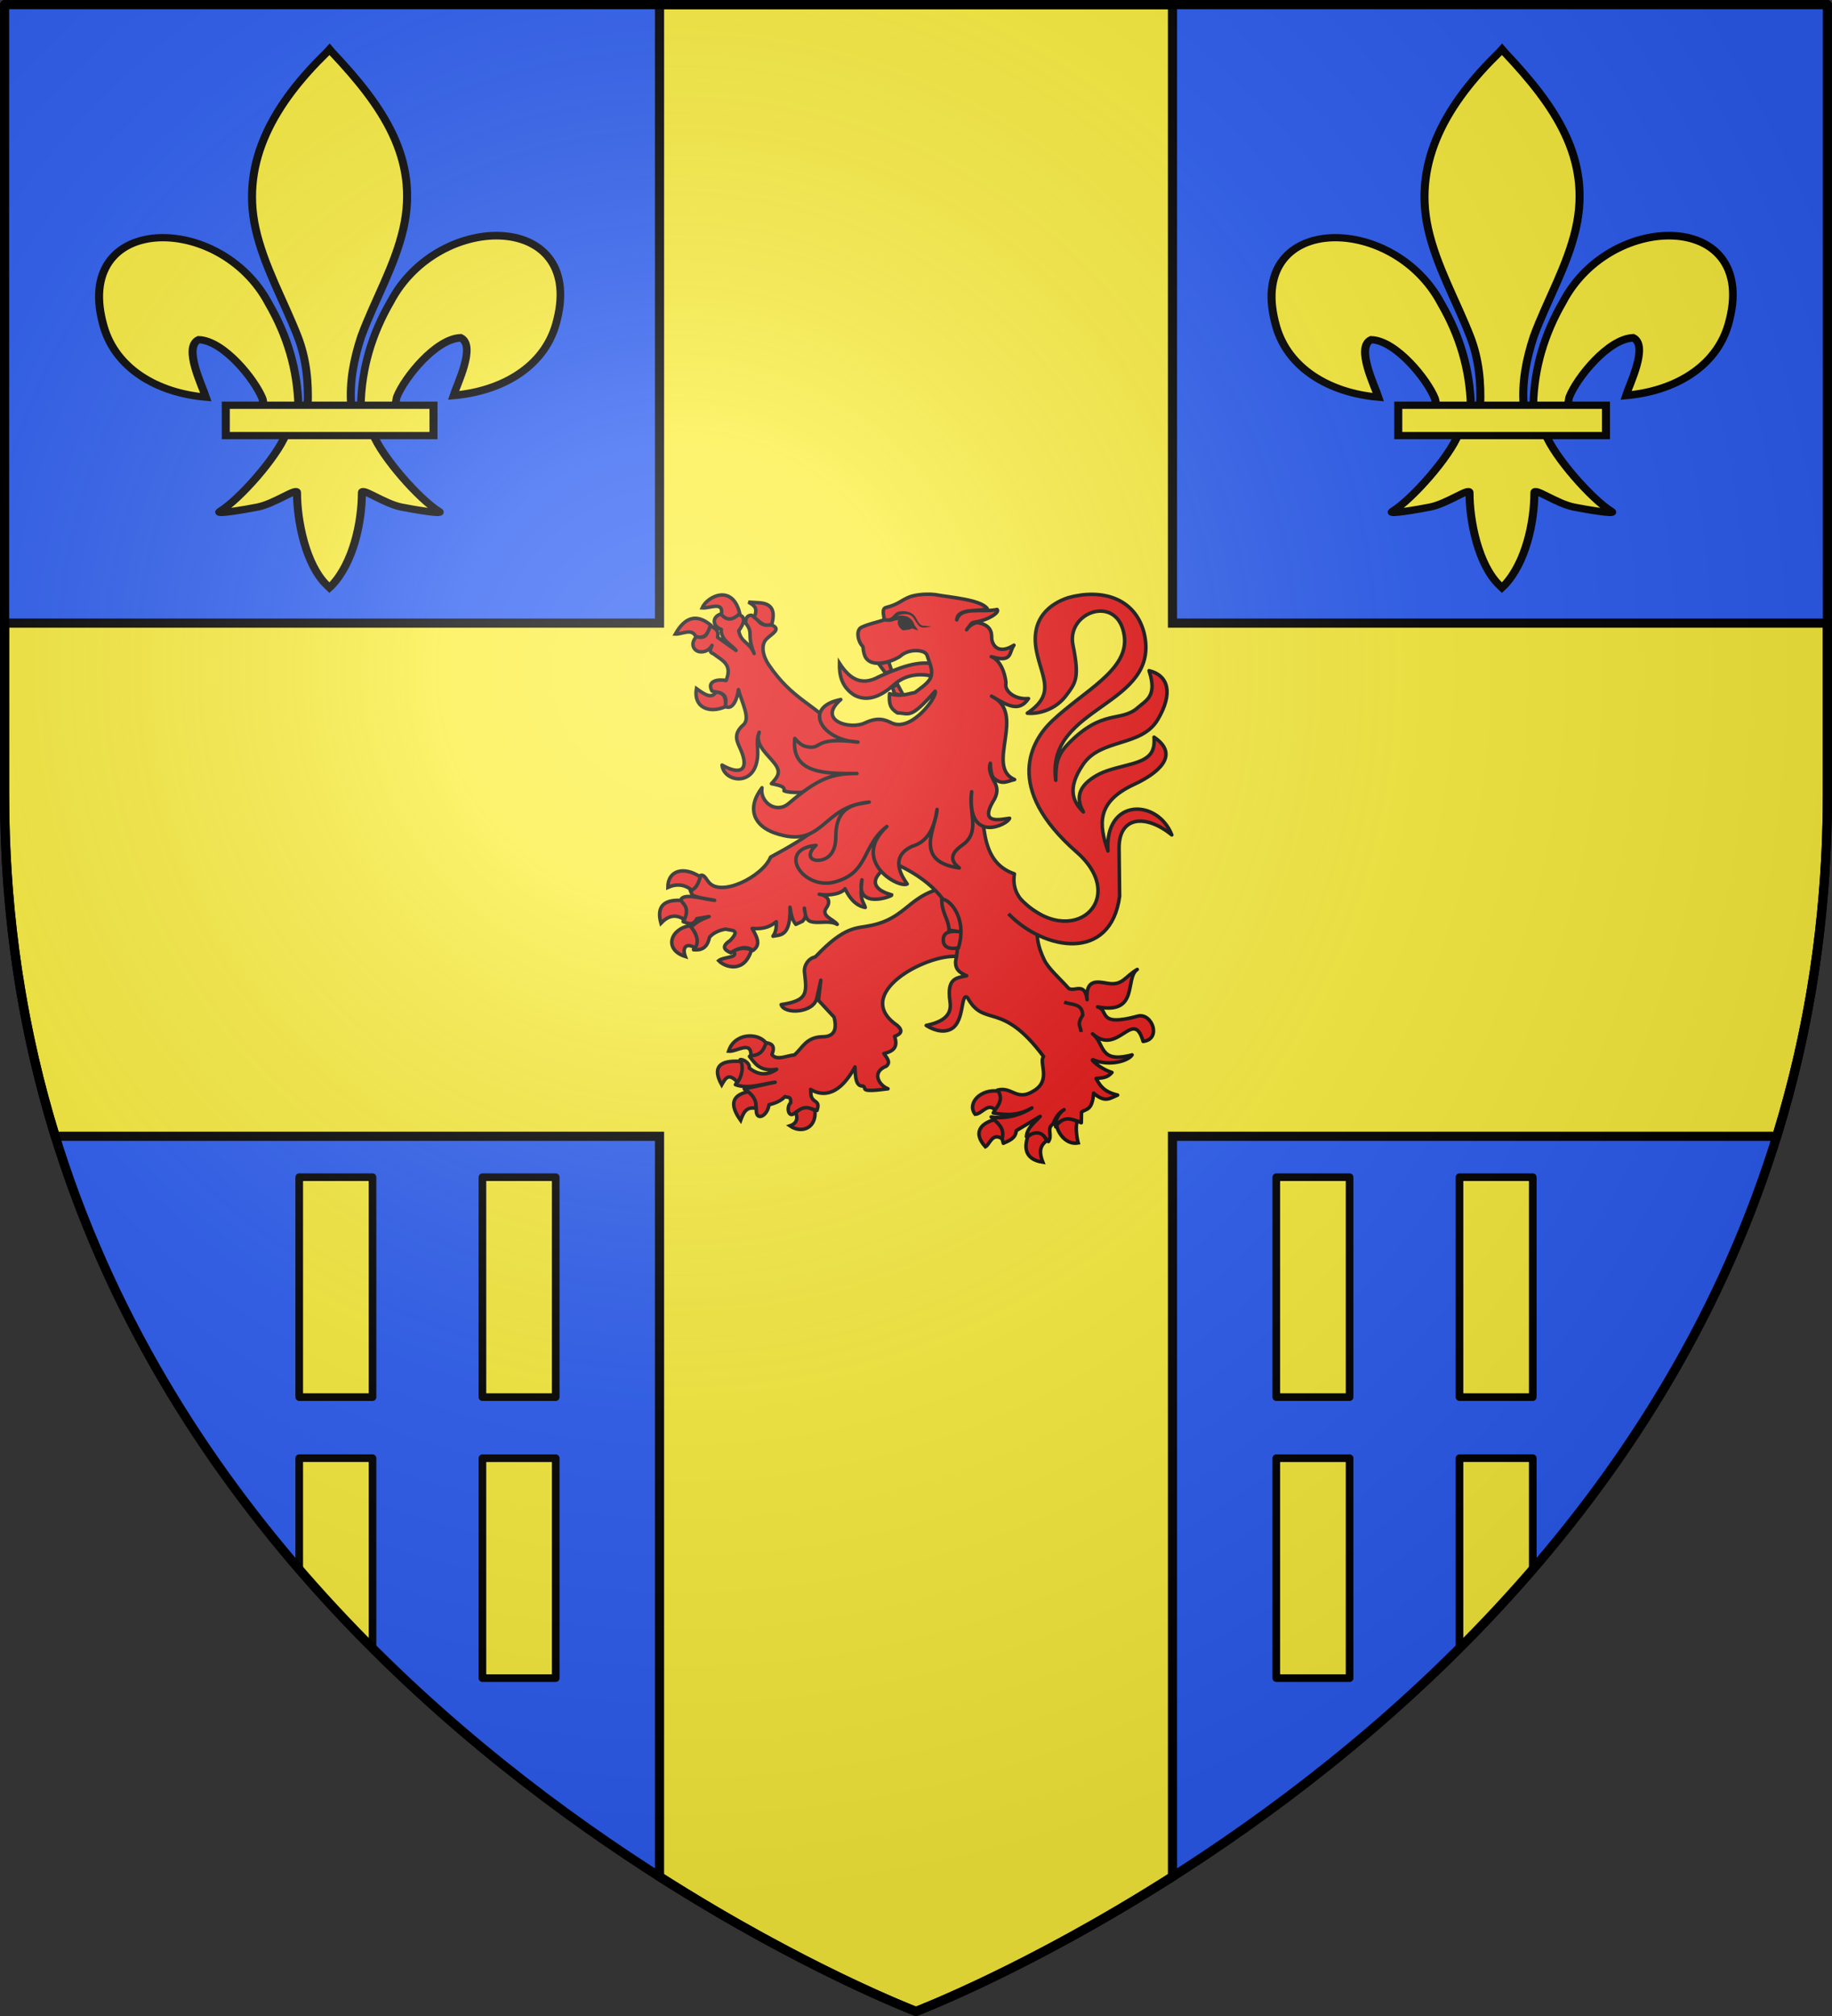 <?xml version="1.0" encoding="UTF-8" standalone="no"?>
<svg
   xmlns:dc="http://purl.org/dc/elements/1.1/"
   xmlns:cc="http://creativecommons.org/ns#"
   xmlns:rdf="http://www.w3.org/1999/02/22-rdf-syntax-ns#"
   xmlns:svg="http://www.w3.org/2000/svg"
   xmlns="http://www.w3.org/2000/svg"
   xmlns:xlink="http://www.w3.org/1999/xlink"
   xmlns:sodipodi="http://sodipodi.sourceforge.net/DTD/sodipodi-0.dtd"
   xmlns:inkscape="http://www.inkscape.org/namespaces/inkscape"
   height="660"
   width="600"
   version="1.0"
   id="svg2"
   sodipodi:version="0.32"
   inkscape:version="0.46"
   sodipodi:docname="Blason_de_la_ville_de_Bouconville-C_(Ardennes).svg"
   sodipodi:docbase="D:\Mes documents\Renaud-Notre Lapin"
   inkscape:export-filename="/Users/olivier/Desktop/Blason Rouge/Blason_Vide_3D.png"
   inkscape:export-xdpi="144"
   inkscape:export-ydpi="144"
   inkscape:output_extension="org.inkscape.output.svg.inkscape">
  <rect width="100%" height="100%" fill="#333333" stroke="none"/>
  <sodipodi:namedview
     inkscape:window-height="977"
     inkscape:window-width="1280"
     inkscape:pageshadow="2"
     inkscape:pageopacity="0.0"
     guidetolerance="10.0"
     gridtolerance="10.0"
     objecttolerance="10.0"
     borderopacity="1.0"
     bordercolor="#666666"
     pagecolor="#ffffff"
     id="base"
     showgrid="false"
     height="660px"
     inkscape:zoom="1.1863636"
     inkscape:cx="300"
     inkscape:cy="330.00014"
     inkscape:window-x="-4"
     inkscape:window-y="-4"
     inkscape:current-layer="layer4"
     inkscape:object-nodes="true" />
  <desc
     id="desc4">Flag of Canton of Valais (Wallis)</desc>
  <defs
     id="defs6">
    <linearGradient
       id="linearGradient2893">
      <stop
         style="stop-color:white;stop-opacity:0.314;"
         offset="0"
         id="stop2895" />
      <stop
         id="stop2897"
         offset="0.19"
         style="stop-color:white;stop-opacity:0.251;" />
      <stop
         style="stop-color:#6b6b6b;stop-opacity:0.125;"
         offset="0.6"
         id="stop2901" />
      <stop
         style="stop-color:black;stop-opacity:0.125;"
         offset="1"
         id="stop2899" />
    </linearGradient>
    <radialGradient
       inkscape:collect="always"
       xlink:href="#linearGradient2893"
       id="radialGradient3163"
       gradientUnits="userSpaceOnUse"
       gradientTransform="matrix(1.353,0,0,1.349,-77.629,-85.747)"
       cx="221.445"
       cy="226.331"
       fx="221.445"
       fy="226.331"
       r="300" />
    <g
       id="f">
      <rect
         id="rect1964"
         style="fill:#28166f"
         y="-30"
         x="-50"
         height="60"
         width="100" />
      <g
         id="g1966"
         style="fill:#ffffff"
         transform="translate(0,-20)">
        <path
           id="path1968"
           d="M -1.212,27.818 C -1.212,22.175 -2.091,20.471 -4.542,13.98 C -5.709,10.888 -5.024,7.103 -2.858,3.601 C -2.082,2.346 -1.114,1.214 0,0 C 1.114,1.214 2.082,2.346 2.858,3.601 C 5.024,7.103 5.709,10.888 4.542,13.98 C 2.091,20.471 1.212,22.175 1.212,27.818 L -1.212,27.818 z" />
        <path
           id="rwi"
           d="M 2.922,27.672 C 2.922,21.721 5.239,17.829 8.501,16.66 C 9.949,16.141 11.808,16.387 13.519,18.107 C 15.638,20.236 16.255,26.1 10.036,27.228 C 10.694,26.272 10.655,24.147 9.322,23.441 C 8.331,22.916 7.209,23.188 6.646,23.564 C 5.822,24.116 4.917,25.67 4.967,27.672 L 2.922,27.672 z" />
        <path
           id="path1971"
           d="M 1.777,30.183 C 1.79,32.191 2.795,33.518 4.516,34.257 C 4.295,34.955 3.257,36.378 1.831,36.281 C 1.55,37.787 1.282,38.632 0,40 C -1.282,38.632 -1.55,37.787 -1.831,36.281 C -3.257,36.378 -4.295,34.955 -4.516,34.257 C -2.795,33.518 -1.79,32.191 -1.777,30.183 L 1.777,30.183 z" />
        <use
           xlink:href="#rwi"
           height="400"
           width="800"
           y="0"
           x="0"
           id="use1973"
           transform="scale(-1,1)" />
        <rect
           id="rect1975"
           y="27.331"
           x="-7.923"
           height="3.218"
           width="15.846" />
      </g>
    </g>
    <g
       id="s">
      <g
         id="c">
        <path
           id="t"
           d="M 0,0 L 0,1 L 0.5,1 L 0,0 z"
           transform="matrix(0.951,0.309,-0.309,0.951,0,-1)" />
        <use
           xlink:href="#t"
           transform="scale(-1,1)"
           id="use2144"
           x="0"
           y="0"
           width="810"
           height="540" />
      </g>
      <g
         id="a">
        <use
           xlink:href="#c"
           transform="matrix(0.309,0.951,-0.951,0.309,0,0)"
           id="use2147"
           x="0"
           y="0"
           width="810"
           height="540" />
        <use
           xlink:href="#c"
           transform="matrix(-0.809,0.588,-0.588,-0.809,0,0)"
           id="use2149"
           x="0"
           y="0"
           width="810"
           height="540" />
      </g>
      <use
         xlink:href="#a"
         transform="scale(-1,1)"
         id="use2151"
         x="0"
         y="0"
         width="810"
         height="540" />
    </g>
    <g
       id="s-4">
      <g
         id="c-6">
        <path
           transform="matrix(0.951,0.309,-0.309,0.951,0,-1)"
           d="M 0,0 L 0,1 L 0.5,1 L 0,0 z"
           id="t-0" />
        <use
           height="540"
           width="810"
           y="0"
           x="0"
           id="use2144-7"
           transform="scale(-1,1)"
           xlink:href="#t-0" />
      </g>
      <g
         id="a-1">
        <use
           height="540"
           width="810"
           y="0"
           x="0"
           id="use2147-7"
           transform="matrix(0.309,0.951,-0.951,0.309,0,0)"
           xlink:href="#c-6" />
        <use
           height="540"
           width="810"
           y="0"
           x="0"
           id="use2149-7"
           transform="matrix(-0.809,0.588,-0.588,-0.809,0,0)"
           xlink:href="#c-6" />
      </g>
      <use
         height="540"
         width="810"
         y="0"
         x="0"
         id="use2151-7"
         transform="scale(-1,1)"
         xlink:href="#a-1" />
    </g>
    <pattern
       id="pattern4124"
       patternTransform="translate(-328.318,-112.593)"
       height="199.71"
       width="178.168"
       patternUnits="userSpaceOnUse">
      <g
         id="g4119"
         transform="matrix(0.806,0,0,0.77,264.813,86.782)">
        <path
           inkscape:tile-y0="-111.58328"
           inkscape:tile-x0="-325.61408"
           inkscape:tile-h="127.72503"
           inkscape:tile-w="108.61065"
           inkscape:tile-cy="-47.720769"
           inkscape:tile-cx="-271.30875"
           d="M -267.374,-6.853 L -272.223,16.977 L -277.071,-6.853 L -277.071,-26.381 L -277.071,-51.594 L -302.284,-51.594 L -302.284,-37.048 L -311.982,-37.048 L -311.982,-51.594 L -326.528,-51.594 L -326.528,-61.291 L -311.982,-61.291 L -311.982,-75.837 L -302.284,-75.837 L -302.284,-61.291 L -277.071,-61.291 L -277.071,-86.504 L -291.617,-86.504 L -291.617,-96.202 L -277.071,-96.202 L -277.071,-110.748 L -267.374,-110.748 L -267.374,-96.202 L -252.828,-96.202 L -252.828,-86.504 L -267.374,-86.504 L -267.374,-61.291 L -242.161,-61.291 L -242.161,-75.837 L -232.463,-75.837 L -232.463,-61.291 L -217.917,-61.291 L -217.917,-51.594 L -232.463,-51.594 L -232.463,-37.048 L -242.161,-37.048 L -242.161,-51.594 L -267.374,-51.594 L -267.374,-26.381 L -267.374,-6.853 z"
           id="path4262"
           sodipodi:nodetypes="cccccccccccccccccccccccccccccccccccccccc"
           style="fill:#fcef3c;fill-opacity:1;stroke:#000000;stroke-width:3.807;stroke-miterlimit:4;stroke-dasharray:none;stroke-opacity:1;display:inline" />
        <use
           id="use2607"
           xlink:href="#path4262"
           inkscape:tiled-clone-of="#path4262"
           y="0"
           x="0"
           width="601.465"
           height="658.974" />
        <use
           id="use2613"
           transform="translate(108.611,127.725)"
           xlink:href="#path4262"
           inkscape:tiled-clone-of="#path4262"
           y="0"
           x="0"
           width="601.465"
           height="658.974" />
      </g>
    </pattern>
    <g
       id="s-9">
      <g
         id="c-3">
        <path
           id="t-4"
           d="M 0,0 L 0,1 L 0.5,1 L 0,0 z"
           transform="matrix(0.951,0.309,-0.309,0.951,0,-1)" />
        <use
           xlink:href="#t-4"
           transform="scale(-1,1)"
           id="use2144-4"
           x="0"
           y="0"
           width="810"
           height="540" />
      </g>
      <g
         id="a-6">
        <use
           xlink:href="#c-3"
           transform="matrix(0.309,0.951,-0.951,0.309,0,0)"
           id="use2147-0"
           x="0"
           y="0"
           width="810"
           height="540" />
        <use
           xlink:href="#c-3"
           transform="matrix(-0.809,0.588,-0.588,-0.809,0,0)"
           id="use2149-6"
           x="0"
           y="0"
           width="810"
           height="540" />
      </g>
      <use
         xlink:href="#a-6"
         transform="scale(-1,1)"
         id="use2151-6"
         x="0"
         y="0"
         width="810"
         height="540" />
    </g>
    <g
       id="f-0">
      <rect
         width="100"
         height="60"
         x="-50"
         y="-30"
         style="fill:#28166f"
         id="rect1964-9" />
      <g
         transform="translate(0,-20)"
         style="fill:#ffffff"
         id="g1966-0">
        <path
           d="M -1.212,27.818 C -1.212,22.175 -2.091,20.471 -4.542,13.98 C -5.709,10.888 -5.024,7.103 -2.858,3.601 C -2.082,2.346 -1.114,1.214 0,0 C 1.114,1.214 2.082,2.346 2.858,3.601 C 5.024,7.103 5.709,10.888 4.542,13.98 C 2.091,20.471 1.212,22.175 1.212,27.818 L -1.212,27.818 z"
           id="path1968-0" />
        <path
           d="M 2.922,27.672 C 2.922,21.721 5.239,17.829 8.501,16.66 C 9.949,16.141 11.808,16.387 13.519,18.107 C 15.638,20.236 16.255,26.1 10.036,27.228 C 10.694,26.272 10.655,24.147 9.322,23.441 C 8.331,22.916 7.209,23.188 6.646,23.564 C 5.822,24.116 4.917,25.67 4.967,27.672 L 2.922,27.672 z"
           id="rwi-6" />
        <path
           d="M 1.777,30.183 C 1.79,32.191 2.795,33.518 4.516,34.257 C 4.295,34.955 3.257,36.378 1.831,36.281 C 1.55,37.787 1.282,38.632 0,40 C -1.282,38.632 -1.55,37.787 -1.831,36.281 C -3.257,36.378 -4.295,34.955 -4.516,34.257 C -2.795,33.518 -1.79,32.191 -1.777,30.183 L 1.777,30.183 z"
           id="path1971-1" />
        <use
           transform="scale(-1,1)"
           id="use1973-3"
           x="0"
           y="0"
           width="800"
           height="400"
           xlink:href="#rwi-6" />
        <rect
           width="15.846"
           height="3.218"
           x="-7.923"
           y="27.331"
           id="rect1975-8" />
      </g>
    </g>
    <g
       id="s-4-8">
      <g
         id="c-6-6">
        <path
           id="t-0-0"
           d="M 0,0 L 0,1 L 0.5,1 L 0,0 z"
           transform="matrix(0.951,0.309,-0.309,0.951,0,-1)" />
        <use
           xlink:href="#t-0-0"
           transform="scale(-1,1)"
           id="use2144-7-2"
           x="0"
           y="0"
           width="810"
           height="540" />
      </g>
      <g
         id="a-1-4">
        <use
           xlink:href="#c-6-6"
           transform="matrix(0.309,0.951,-0.951,0.309,0,0)"
           id="use2147-7-8"
           x="0"
           y="0"
           width="810"
           height="540" />
        <use
           xlink:href="#c-6-6"
           transform="matrix(-0.809,0.588,-0.588,-0.809,0,0)"
           id="use2149-7-6"
           x="0"
           y="0"
           width="810"
           height="540" />
      </g>
      <use
         xlink:href="#a-1-4"
         transform="scale(-1,1)"
         id="use2151-7-5"
         x="0"
         y="0"
         width="810"
         height="540" />
    </g>
  </defs>
  <g
     inkscape:groupmode="layer"
     id="layer3"
     inkscape:label="Fond écu"
     style="display:inline"
     transform="translate(0,1.0141142e-6)">
    <g
       id="g3714"
       transform="translate(212.95,-619.159)" />
    <g
       id="layer9"
       inkscape:label="Fond d'écu"
       transform="translate(212.95,-619.159)">
      <g
         transform="matrix(2,0,0,2,-732.892,-1853.188)"
         inkscape:label="Meubles"
         id="g2807" />
      <g
         transform="matrix(2,0,0,2,1696.976,-413.55)"
         inkscape:label="Meubles"
         id="g4626" />
      <g
         id="g5271"
         inkscape:label="Meubles"
         transform="matrix(2,0,0,2,-732.892,-453.188)" />
      <g
         id="g5273"
         inkscape:label="Reflet final"
         transform="matrix(2,0,0,2,-732.892,-453.188)" />
      <g
         id="g5275"
         inkscape:label="Contour final"
         transform="matrix(2,0,0,2,-732.892,-453.188)" />
    </g>
    <g
       id="layer6"
       inkscape:label="Reflet final"
       transform="translate(212.95,-619.159)" />
    <g
       id="layer5"
       inkscape:label="Contour final"
       transform="translate(212.95,-619.159)" />
    <g
       transform="translate(212.95,-1319.159)"
       id="g3403" />
    <g
       transform="translate(212.95,-1319.159)"
       inkscape:label="Fond d'écu"
       id="g3405">
      <g
         id="g3407"
         inkscape:label="Meubles"
         transform="matrix(2,0,0,2,-732.892,-1853.188)" />
      <g
         id="g3409"
         inkscape:label="Meubles"
         transform="matrix(2,0,0,2,1696.976,-413.55)" />
      <g
         transform="matrix(2,0,0,2,-732.892,-453.188)"
         inkscape:label="Meubles"
         id="g3411" />
      <g
         transform="matrix(2,0,0,2,-732.892,-453.188)"
         inkscape:label="Reflet final"
         id="g3413" />
      <g
         transform="matrix(2,0,0,2,-732.892,-453.188)"
         inkscape:label="Contour final"
         id="g3415" />
    </g>
    <g
       transform="translate(212.95,-1319.159)"
       inkscape:label="Reflet final"
       id="g3417" />
    <g
       transform="translate(212.95,-1319.159)"
       inkscape:label="Contour final"
       id="g3419" />
    <g
       id="g3445"
       inkscape:label="Meubles"
       transform="translate(0,-700)">
      <g
         transform="translate(-247.382,200.898)"
         id="g3447" />
      <g
         transform="translate(-247.382,200.898)"
         inkscape:label="Fond d'écu"
         id="g3449">
        <g
           id="g3451"
           inkscape:label="Meubles"
           transform="matrix(2,0,0,2,-732.892,-1853.188)" />
        <g
           id="g3453"
           inkscape:label="Meubles"
           transform="matrix(2,0,0,2,1696.976,-413.55)" />
        <g
           transform="matrix(2,0,0,2,-732.892,-453.188)"
           inkscape:label="Meubles"
           id="g3455" />
        <g
           transform="matrix(2,0,0,2,-732.892,-453.188)"
           inkscape:label="Reflet final"
           id="g3457" />
        <g
           transform="matrix(2,0,0,2,-732.892,-453.188)"
           inkscape:label="Contour final"
           id="g3459" />
      </g>
      <g
         transform="translate(-247.382,200.898)"
         inkscape:label="Reflet final"
         id="g3461" />
      <g
         transform="translate(-247.382,200.898)"
         inkscape:label="Contour final"
         id="g3463" />
      <g
         transform="translate(890.629,188.607)"
         inkscape:label="Meubles"
         id="g3465" />
      <g
         transform="translate(2105.563,908.426)"
         inkscape:label="Meubles"
         id="g3467" />
      <g
         id="g3469"
         inkscape:label="Meubles"
         transform="translate(1520.792,892.423)" />
      <g
         id="g3471"
         inkscape:label="Calque 1"
         transform="translate(895.317,580.155)" />
      <g
         transform="translate(590.318,631.997)"
         id="g3473"
         inkscape:label="Calque 1">
        <g
           transform="matrix(0.501,0,0,0.501,19.979,-42.364)"
           inkscape:label="Calque 1"
           id="g3475" />
      </g>
    </g>
    <g
       id="g5258"
       inkscape:label="meuble "
       transform="translate(-700,1.6306611e-4)" />
    <path
       sodipodi:nodetypes="csccsc"
       d="M 300,658.5 C 300,658.5 598.5,545.146 598.5,260.001 L 598.5,1.501 L 1.5,1.501 L 1.5,260.001 C 1.5,545.146 300,658.5 300,658.5 z"
       style="fill:#2b5df2;fill-opacity:1;fill-rule:evenodd;stroke:none;stroke-width:3;stroke-linecap:round;stroke-linejoin:round;stroke-opacity:1;display:inline"
       id="path3655" />
    <path
       style="fill:#fcef3c;fill-opacity:1;stroke:#000000;stroke-width:3;stroke-linecap:butt;stroke-linejoin:miter;stroke-miterlimit:4;stroke-dasharray:none;stroke-opacity:1;display:inline"
       d="M 216,1.5 L 216,204 L 1.5,204 L 1.5,260 C 1.5,300.791 7.625,338.07 18.094,372 L 216,372 L 216,614.375 C 263.483,644.605 300,658.5 300,658.5 C 300,658.5 336.517,644.605 384,614.375 L 384,372 L 581.906,372 C 592.376,338.07 598.5,300.791 598.5,260 L 598.5,204 L 384,204 L 384,1.5 L 216,1.5 z"
       id="rect4975" />
  </g>
  <g
     inkscape:groupmode="layer"
     id="layer4"
     inkscape:label="Meubles"
     transform="translate(0,1.0141142e-6)">
    <g
       transform="translate(-247.382,200.898)"
       id="g3714-4" />
    <g
       transform="translate(-247.382,200.898)"
       inkscape:label="Fond d'écu"
       id="layer9-9">
      <g
         id="g2807-6"
         inkscape:label="Meubles"
         transform="matrix(2,0,0,2,-732.892,-1853.188)" />
      <g
         id="g4626-3"
         inkscape:label="Meubles"
         transform="matrix(2,0,0,2,1696.976,-413.55)" />
      <g
         transform="matrix(2,0,0,2,-732.892,-453.188)"
         inkscape:label="Meubles"
         id="g5271-7" />
      <g
         transform="matrix(2,0,0,2,-732.892,-453.188)"
         inkscape:label="Reflet final"
         id="g5273-8" />
      <g
         transform="matrix(2,0,0,2,-732.892,-453.188)"
         inkscape:label="Contour final"
         id="g5275-8" />
    </g>
    <g
       transform="translate(-247.382,200.898)"
       inkscape:label="Reflet final"
       id="layer6-2" />
    <g
       transform="translate(-247.382,200.898)"
       inkscape:label="Contour final"
       id="layer5-9" />
    <g
       transform="translate(890.629,188.607)"
       inkscape:label="Meubles"
       id="g26149" />
    <g
       transform="translate(2105.563,908.426)"
       inkscape:label="Meubles"
       id="g26153" />
    <g
       id="g26155"
       inkscape:label="Meubles"
       transform="translate(1520.792,892.423)" />
    <g
       id="g4945"
       inkscape:label="Calque 1"
       transform="translate(895.317,580.155)" />
    <g
       transform="translate(590.318,631.997)"
       id="layer1-9"
       inkscape:label="Calque 1">
      <g
         transform="matrix(0.501,0,0,0.501,19.979,-42.364)"
         inkscape:label="Calque 1"
         id="g5327" />
    </g>
    <g
       style="display:inline"
       id="g20159"
       transform="matrix(0.385,0,0,0.385,447.362,143.667)">
      <path
         style="fill:#e20909;fill-opacity:1;stroke:#000000;stroke-width:3;stroke-miterlimit:4;stroke-dasharray:none;stroke-opacity:1"
         d="M -447.872,190.8 C -448.078,201.291 -445.92,211.01 -435.248,217.945 C -424.059,223.874 -412.651,219.185 -401.169,208.81 C -389.033,198.139 -374.435,200.011 -365.217,202.657 C -363.7,197.722 -365.562,195.717 -365.148,192.413 C -378.928,186.968 -398.991,195.418 -414.264,202.277 C -429.555,210.772 -439.578,203.654 -447.872,190.8 z"
         id="path9850"
         sodipodi:nodetypes="ccccccc" />
      <path
         sodipodi:nodetypes="cscccsccccccccccccccccccccccccccccccccc"
         id="path9852"
         d="M -367.106,384.012 C -389.635,391.924 -393.611,407.798 -420.422,413.702 C -433.393,416.558 -442.833,413.512 -468.406,440.545 C -474.849,441.934 -477.914,448.259 -477.679,452.705 C -475.636,471.4 -474.265,477.537 -497.475,481.112 C -494.647,489.738 -469.564,488.223 -467.082,475.411 C -466.694,473.409 -463.717,460.329 -463.717,460.329 L -465.749,477.445 L -452.411,491.79 C -449.987,501.686 -451.697,508.506 -462.63,508.465 C -476.312,508.871 -479.331,517.953 -486.178,523.92 C -492.752,524.432 -501.105,529.092 -505.357,523.576 C -501.831,515.036 -506.798,514.044 -511.059,513.346 C -512.328,518.523 -517.263,522.261 -524.388,525.141 C -519.525,531.182 -515.833,538.207 -501.284,536.122 C -510.23,542.15 -517.804,540.358 -524.586,535.108 C -523.942,530.062 -531.115,527.085 -532.385,527.988 C -529.312,535.934 -531.967,542.714 -536.384,549.137 C -525.777,553.207 -513.984,548.592 -502.617,547.103 L -528.831,552.797 C -524.329,557.424 -518.387,560.295 -518.612,570.692 C -518.971,580.485 -509.093,576.139 -507.834,566.274 C -503.87,565.214 -498.391,563.749 -494.176,559.304 C -491.48,560.545 -489.062,558.552 -489.362,564.592 C -493.083,567.845 -491.546,577.221 -486.614,573.842 C -479.099,567.908 -475.307,568.641 -466.958,571.099 C -466.528,568.93 -465.007,565.995 -467.781,563.826 C -473.193,560.517 -471.926,557.265 -472.405,553.204 C -465.593,557.347 -450.295,562.699 -434.64,534.088 C -434.34,543.138 -433.913,550.656 -427.921,550.328 C -423.732,551.827 -433.2,556.258 -406.594,552.678 C -414.045,549.891 -421.106,538.646 -407.99,533.426 C -403.871,529.851 -407.752,526.276 -410.088,522.7 C -401.18,520.598 -398.074,516.723 -401.013,508.114 C -395.15,505.872 -393.811,503.272 -398.602,498.863 C -437.893,472.215 -374.745,438.396 -348.445,440.138 L -326.231,427.123 L -340.448,382.792 L -367.106,384.012 z"
         style="fill:#e20909;fill-opacity:1;stroke:#000000;stroke-width:3;stroke-linejoin:round;stroke-miterlimit:4;stroke-dasharray:none;stroke-opacity:1" />
      <path
         sodipodi:nodetypes="ccccccsccccccsscscscccccscccccccccccccccccccccccscsccccccccscscccccccccccccccccccccscccscccccsccccsscccccccc"
         id="path5519"
         d="M -548.417,148.878 C -556.849,151.27 -555.789,159.726 -548.373,161.99 C -549.232,171.021 -539.561,175.06 -535.869,179.924 L -551.564,168.721 C -550.064,162.076 -554.607,160.955 -557.857,158.657 C -560.424,163.071 -559.681,171.155 -569.163,167.832 C -575.48,174.216 -571.771,180.454 -566.676,181.062 C -562.265,181.588 -558.502,179.514 -556.303,175.621 C -556.863,178.145 -559.857,180.985 -555.021,182.804 C -548.29,188.201 -538.369,191.413 -544.338,205.529 C -550.645,204.182 -561.196,205.583 -556.303,214.419 C -551.379,216.063 -541.698,215.066 -545.309,227.364 C -538.379,231.575 -534.606,220.155 -533.795,213.236 C -531.078,224.086 -523.243,237.681 -529.575,243.19 C -538.986,251.376 -534.724,257.734 -531.79,264.492 C -524.803,280.578 -530.926,286.903 -547.752,277.424 C -546.439,290.84 -523.549,295.528 -518.479,275.897 C -515.595,264.734 -519.765,257.945 -516.123,249.496 C -520.064,260.091 -509.411,267.798 -502.886,276.263 C -496.812,284.142 -501.276,288.179 -505.722,293.226 C -500.497,294.478 -493.884,295.101 -495.038,299.272 C -489.167,301.869 -476.814,299.997 -470.877,300.958 L -466.164,330.29 C -475.482,338.295 -491.01,347.357 -506.469,355.674 C -513.081,372.289 -549.646,390.59 -559.561,376.383 C -562.703,371.882 -564.204,369.484 -567.609,372.318 C -568.368,375.984 -566.982,379.452 -574.835,383.84 L -572.931,388.143 C -565.953,390.853 -560.325,391.096 -554.089,392.446 C -563.185,391.46 -581.479,385.58 -582.847,392.431 L -583.615,393.3 C -574.325,399.051 -580.146,404.831 -580.779,410.583 C -576.904,411.629 -573.038,414.901 -569.163,407.987 L -558.79,406.244 C -568.654,409.842 -571.085,412.593 -574.524,415.455 C -566.8,422.307 -570.056,428.331 -571.999,434.446 C -565.195,435.093 -560.268,432.883 -558.406,423.731 C -554.322,419.251 -548.733,417.593 -544.649,416.913 C -540.414,418.335 -531.305,416.581 -540.88,426.657 C -548.334,431.424 -546.146,434.565 -540.259,437.042 C -533.975,433.026 -527.7,430.667 -521.417,435.015 C -515.858,430.923 -516.191,426.323 -522.164,416.309 C -511.112,417.186 -506.149,414.199 -501.642,410.583 C -501.651,414.492 -501.206,418.277 -504.44,422.923 C -498.167,421.603 -489.318,423.57 -489.938,398.285 C -488.975,403.143 -488.911,408.001 -484.976,412.859 L -479.246,410.194 C -475.07,405.305 -477.456,403.95 -477.75,399.061 C -476.838,403.597 -477.068,409.095 -472.078,410.525 C -465.352,412.453 -456.578,409.081 -449.779,412.859 C -452.977,408.356 -464.082,405.909 -458.907,398.73 C -454.055,391.998 -459.779,387.692 -465.079,387.244 C -461.434,388.322 -447.327,388.341 -443.145,382.574 C -437.595,393.936 -431.475,397.548 -425.925,398.492 C -427.484,392.873 -430.817,393.638 -428.761,375.005 C -434.504,400.672 -402.979,389.056 -403.276,387.859 C -426.733,381.224 -417.106,368.669 -401.644,360.724 C -363.789,377.423 -340.623,405.033 -349.081,444.403 C -349.429,451.995 -344.572,454.264 -339.718,456.566 C -348.363,458.457 -356.873,458.354 -353.782,478.757 C -351.964,490.75 -360.709,496.025 -374.1,498.814 C -369.438,501.717 -360.48,505.944 -352.799,501.805 C -341.164,495.534 -344.925,470.138 -338.941,475.165 C -324.608,501.349 -310.32,476.791 -274.247,525.273 C -278.616,530.306 -267.144,545.672 -282.959,554.647 C -297.146,563.573 -301.283,550.458 -313.456,553.794 C -311.838,561.196 -312.737,566.386 -317.03,573.247 C -306.082,575.306 -295.151,575.495 -284.203,568.944 C -294.955,575.616 -307.138,578.459 -318.817,576.625 C -312.313,580.288 -310.72,591.461 -308.445,599.03 C -303.433,596.697 -297.927,594.808 -297.489,588.29 L -277.132,576.127 C -281.754,581.389 -288.066,585.543 -288.865,593.304 C -280.73,588.531 -274.832,591.131 -270.1,597.572 C -266.323,592.191 -272.053,586.143 -266.175,582.685 C -264.755,578.444 -261.633,573.088 -256.814,570.402 C -262.35,574.219 -264.674,580.865 -263.937,585.015 C -264.576,583.012 -256.496,574.832 -242.156,581.56 L -241.973,572.535 C -238.025,569.4 -232.803,571.633 -231.678,556.354 C -221.903,564.87 -217.76,560.745 -211.244,558.026 C -222.648,555.321 -226.11,550.331 -229.537,543.908 C -224.472,543.364 -219.977,543.539 -216.065,538.774 C -225.892,535.899 -235.912,526.484 -231.795,528.153 C -218.272,533.635 -202.322,529.181 -198.928,523.85 C -227.755,531.498 -221.791,514.209 -232.572,505.962 C -210.775,525.442 -197.923,483.186 -189.566,512.399 C -173.458,510.534 -182.058,487.666 -194.111,490.919 C -229.173,500.381 -218.174,485.82 -228.279,483.06 C -192.635,489.738 -205.488,458.907 -194.557,451.183 C -205.028,457.286 -207.081,465.222 -219.752,463.002 C -228.337,461.57 -238.596,458.955 -237.234,476.872 C -239.099,461.387 -247.894,470.572 -252.89,467.306 C -260.512,458.779 -270.022,450.637 -273.698,443.004 C -278.775,432.464 -282.917,418.532 -276.056,405.088 C -283.296,400.413 -302.464,391.549 -299.043,369.935 C -330.497,359.17 -324.38,321.489 -328.241,290.488 L -449.312,247.351 C -469.792,224.963 -487.807,221.948 -508.091,192.05 C -512.732,185.209 -515.383,175.224 -509.639,169.906 C -504.916,165.532 -497.781,162.012 -504.75,158.657 C -509.257,157.172 -513.764,160.747 -518.27,152.612 L -522.66,150.016 C -525.945,150.011 -527.776,152.035 -527.71,156.63 C -520.476,165.889 -527.232,165.313 -520.484,182.52 C -524.762,172.205 -531.414,173.775 -533.552,163.245 C -529.331,157.304 -526.191,150.588 -535.247,149.162 C -541.921,155.835 -544.975,151.819 -548.417,148.878 z"
         style="fill:#e20909;fill-opacity:1;stroke:#000000;stroke-width:3;stroke-linejoin:round;stroke-miterlimit:4;stroke-dasharray:none;stroke-opacity:1" />
      <path
         sodipodi:nodetypes="cssssscscccsscsscsscsccscc"
         id="path9855"
         d="M -293.822,391.293 C -250.189,436.326 -200.336,391.414 -246.147,351.352 C -308.957,296.425 -284.147,256.295 -267.191,240.132 C -239.949,214.163 -201.528,196.723 -205.541,167.657 C -210.53,131.514 -255.102,146.677 -249.223,175.39 C -243.437,203.647 -247.047,207.484 -254.862,218.047 C -264.116,230.556 -278.789,234.237 -288.083,233.287 C -263.915,217.04 -275.333,203.954 -280.104,181.203 C -286.199,152.137 -267.768,139.826 -253.199,135.055 C -224.977,127.293 -196.431,135.041 -188.713,165.132 C -173.969,227.8 -272.939,226.315 -263.866,290.352 C -263.802,277.291 -263.207,269.481 -252.936,259.014 C -223.636,229.157 -208.575,241.463 -194,228.514 C -186.874,222.182 -177.36,218.904 -184.484,197.137 C -167.837,201.206 -163.897,216.485 -177.098,238.736 C -190.977,262.13 -225.324,254.521 -240.56,276.792 C -255.491,298.617 -248.077,309.753 -240.377,317.262 C -245.903,307.13 -246.227,296.968 -231.199,287.494 C -224.892,283.517 -219.012,281.433 -203.214,277.508 C -185.415,273.086 -179.13,268.225 -180.251,253.679 C -157.528,269.048 -177.488,284.708 -197.311,293.899 C -229.325,308.743 -227.327,327.847 -219.492,350.413 C -222.296,305.168 -177.146,306.045 -165.157,336.806 C -187.126,318.922 -210.33,320.548 -210.016,348.432 L -209.559,388.999 C -217.139,445.334 -273.94,435.048 -304.086,403.906"
         style="fill:#e20909;fill-opacity:1;stroke:#000000;stroke-width:3;stroke-linejoin:round;stroke-miterlimit:4;stroke-dasharray:none;stroke-opacity:1" />
      <path
         sodipodi:nodetypes="cccccc"
         id="path9857"
         d="M -360.886,391.684 C -360.735,404.016 -354.96,408.041 -354.666,417.769 L -343.397,419.451 C -352.648,418.011 -359.481,418.761 -359.553,425.903 C -359.905,432.655 -353.33,434.315 -346.668,432.817 C -338.54,405.991 -355.845,390.109 -360.886,391.684 z"
         style="fill:#e20909;fill-opacity:1;stroke:#000000;stroke-width:3;stroke-miterlimit:4;stroke-dasharray:none;stroke-opacity:1" />
      <path
         sodipodi:nodetypes="ccc"
         id="path9859"
         d="M -256.698,478.979 C -250.521,481.483 -241.174,479.766 -240.925,490.163 C -246.63,498.707 -242.103,499.756 -242.48,504.398"
         style="opacity:0.98;fill:none;fill-opacity:1;stroke:#000000;stroke-width:3;stroke-miterlimit:4;stroke-dasharray:none;stroke-opacity:1" />
      <g
         style="fill:#e20909"
         transform="translate(-1373.009,41.082)"
         id="g5527">
        <path
           style="fill:#e20909;fill-opacity:1;stroke:#000000;stroke-width:3;stroke-miterlimit:4;stroke-dasharray:none;stroke-opacity:1"
           d="M 828.018,186.74 C 814.197,192.783 800.773,187.301 803.463,171.286 C 810.031,176.021 816.149,180.423 820.089,174.33 C 825.777,174.564 829.136,177.784 828.018,186.74 z"
           id="path5529"
           sodipodi:nodetypes="cccc" />
        <path
           style="fill:#e20909;fill-opacity:1;stroke:#000000;stroke-width:3;stroke-miterlimit:4;stroke-dasharray:none;stroke-opacity:1"
           d="M 802.951,127.031 C 799.413,119.605 791.513,125.156 785.557,124.924 C 793.82,110.121 803.811,107.649 815.485,117.197 C 813.451,123.223 811.622,129.511 802.951,127.031 z"
           id="path5531"
           sodipodi:nodetypes="cccc" />
        <path
           style="fill:#e20909;fill-opacity:1;stroke:#000000;stroke-width:3;stroke-miterlimit:4;stroke-dasharray:none;stroke-opacity:1"
           d="M 808.322,102.68 C 814.725,103.316 826.831,96.494 824.693,108.299 C 829.537,113.875 834.771,113.02 840.296,107.363 C 834.235,81.957 812.632,92.838 808.322,102.68 z"
           id="path5533"
           sodipodi:nodetypes="cccc" />
        <path
           style="fill:#e20909;fill-opacity:1;stroke:#000000;stroke-width:3;stroke-miterlimit:4;stroke-dasharray:none;stroke-opacity:1"
           d="M 852.574,110.641 C 856.125,102.573 852.476,100.563 847.714,97.763 L 855.644,98.231 C 869.511,98.678 870.004,106.776 867.666,116.495 C 860.643,119.558 857.045,114.003 852.574,110.641 z"
           id="path5535"
           sodipodi:nodetypes="ccccc" />
      </g>
      <g
         style="fill:#e20909"
         transform="translate(-1373.009,41.082)"
         id="g5537">
        <path
           style="fill:#e20909;fill-opacity:1;stroke:#000000;stroke-width:3;stroke-miterlimit:4;stroke-dasharray:none;stroke-opacity:1"
           d="M 799.626,342.685 C 793.774,338.06 787.06,336.855 779.162,340.343 C 779.106,325.805 792.784,322.121 806.788,331.446 C 805.376,336.085 803.722,340.503 799.626,342.685 z"
           id="path5539"
           sodipodi:nodetypes="cccc" />
        <path
           style="fill:#e20909;fill-opacity:1;stroke:#000000;stroke-width:3;stroke-miterlimit:4;stroke-dasharray:none;stroke-opacity:1"
           d="M 773.279,370.783 C 769.861,358.309 773.827,350.73 790.161,351.348 C 793.098,355.22 797.453,357.91 793.231,367.739 C 785.442,362.5 779.028,364.815 773.279,370.783 z"
           id="path5541"
           sodipodi:nodetypes="cccc" />
        <path
           style="fill:#e20909;fill-opacity:1;stroke:#000000;stroke-width:3;stroke-miterlimit:4;stroke-dasharray:none;stroke-opacity:1"
           d="M 798.091,372.89 C 803.036,379.212 806.283,385.534 802.439,391.857 C 794.439,386.826 791.28,391.913 793.998,399.115 C 775.538,393.305 781.104,375.503 798.091,372.89 z"
           id="path5543"
           sodipodi:nodetypes="cccc" />
        <path
           style="fill:#e20909;fill-opacity:1;stroke:#000000;stroke-width:3;stroke-miterlimit:4;stroke-dasharray:none;stroke-opacity:1"
           d="M 834.925,394.666 C 840.419,391.503 845.458,391.677 850.272,393.496 C 844.294,413.872 827.566,408.23 822.391,402.628 C 826.735,399.156 839.892,400.411 834.925,394.666 z"
           id="path5545"
           sodipodi:nodetypes="cccc" />
      </g>
      <g
         style="fill:#e20909"
         transform="translate(-1373.009,41.082)"
         id="g9871">
        <path
           style="fill:#e20909;fill-opacity:1;stroke:#000000;stroke-width:3;stroke-linejoin:miter;stroke-miterlimit:4;stroke-dasharray:none;stroke-opacity:1"
           d="M 862.664,472.577 C 855.476,463.366 835.582,464.284 830.832,479.663 C 837.648,480.342 850.288,470.055 849.838,483.483 C 858.143,483.015 860.546,478.79 862.664,472.577 z"
           id="path9873"
           sodipodi:nodetypes="cccc" />
        <path
           style="fill:#e20909;fill-opacity:1;stroke:#000000;stroke-width:3;stroke-miterlimit:4;stroke-dasharray:none;stroke-opacity:1"
           d="M 838.453,505.987 C 830.975,497.956 828.393,502.102 824.949,508.23 C 816.762,493.269 822.908,487.055 841.32,488.327 C 843.516,493.04 842.344,500.573 838.453,505.987 z"
           id="path9875"
           sodipodi:nodetypes="cccc" />
        <path
           style="fill:#e20909;fill-opacity:1;stroke:#000000;stroke-width:3;stroke-miterlimit:4;stroke-dasharray:none;stroke-opacity:1"
           d="M 847.459,514.084 C 834.368,516.89 830.977,524.397 841.064,538.435 C 843.251,532.571 845.42,526.686 853.598,528.133 C 855.081,523.343 852.891,518.452 847.459,514.084 z"
           id="path9877"
           sodipodi:nodetypes="cccc" />
        <path
           style="fill:#e20909;fill-opacity:1;stroke:#000000;stroke-width:3;stroke-miterlimit:4;stroke-dasharray:none;stroke-opacity:1"
           d="M 887.874,531.879 C 890.435,537.852 887.784,541.535 883.014,543.118 C 892.915,549.972 905.768,545.084 904.244,530.006 C 897.135,525.985 893.169,527.399 887.874,531.879 z"
           id="path9879"
           sodipodi:nodetypes="cccc" />
      </g>
      <g
         style="fill:#e20909"
         transform="translate(-1373.009,41.082)"
         id="g9881">
        <path
           style="fill:#e20909;fill-opacity:1;stroke:#000000;stroke-width:3;stroke-miterlimit:4;stroke-dasharray:none;stroke-opacity:1"
           d="M 1060.277,513.615 C 1063.924,519.732 1061.276,524.737 1057.464,529.538 C 1051.37,523.107 1046.274,533.114 1040.581,533.284 C 1033.216,523.847 1045.426,511.462 1060.277,513.615 z"
           id="path9883"
           sodipodi:nodetypes="cccc" />
        <path
           style="fill:#e20909;fill-opacity:1;stroke:#000000;stroke-width:3;stroke-miterlimit:4;stroke-dasharray:none;stroke-opacity:1"
           d="M 1063.602,554.123 C 1064.5,549.322 1064.845,544.657 1056.696,537.967 C 1045.367,541.022 1038.428,548.922 1049.278,560.914 C 1053.043,559.086 1054.933,548.365 1063.602,554.123 z"
           id="path9885"
           sodipodi:nodetypes="cccc" />
        <path
           style="fill:#e20909;fill-opacity:1;stroke:#000000;stroke-width:3;stroke-miterlimit:4;stroke-dasharray:none;stroke-opacity:1"
           d="M 1085.345,552.25 C 1093.294,545.781 1099.939,550.348 1101.204,555.997 C 1095.254,560.145 1095.033,566.251 1098.134,574.026 C 1080.946,571.416 1083.073,559.15 1085.345,552.25 z"
           id="path9887"
           sodipodi:nodetypes="cccc" />
        <path
           style="fill:#e20909;fill-opacity:1;stroke:#000000;stroke-width:3;stroke-miterlimit:4;stroke-dasharray:none;stroke-opacity:1"
           d="M 1127.295,539.138 C 1125.858,544.384 1126.946,553.033 1128.236,557.655 C 1117.18,559.612 1110.359,547.811 1109.901,542.416 C 1114.509,537.299 1118.595,535.516 1127.295,539.138 z"
           id="path9889"
           sodipodi:nodetypes="cccc" />
      </g>
      <path
         sodipodi:nodetypes="ccccc"
         style="fill:#e20909;fill-opacity:1;stroke:#000000;stroke-width:3;stroke-miterlimit:4;stroke-dasharray:none;stroke-opacity:1"
         d="M -393.592,218.014 L -398.289,209.148 L -402.864,210.73 L -401.21,216.381 C -396.929,218.23 -397.215,217.479 -393.592,218.014 z"
         id="path9892" />
      <path
         sodipodi:nodetypes="ccccc"
         id="path9894"
         d="M -414.645,191.097 L -406.04,189.531 L -403.511,197.054 L -408.492,199.338 L -414.645,191.097 z"
         style="fill:#e20909;fill-opacity:1;stroke:#000000;stroke-width:3;stroke-miterlimit:4;stroke-dasharray:none;stroke-opacity:1" />
      <path
         sodipodi:nodetypes="csscscssccccscssccscccscscccccccccscsscscsccsccssccccss"
         id="path9896"
         d="M -373.346,184.114 C -374.882,179.088 -388.611,178.221 -395.664,184.45 C -399.205,187.577 -417.986,195.827 -425.096,186.644 C -426.583,184.722 -427.515,181.35 -427.903,176.65 C -431.923,173.098 -434.421,162.705 -429.058,160.22 C -422.697,157.271 -416.228,156.075 -409.814,154.002 C -409.865,150.447 -412.311,144.431 -408.138,143.381 C -397.596,140.729 -396.226,137.747 -388.589,134.573 C -384.969,133.069 -376.022,131.4 -366.379,132.473 C -353.434,134.9 -327.76,136.642 -322.185,144.335 C -328.304,147.457 -347.523,143.196 -348.088,153.945 C -344.569,142.132 -326.772,148.012 -313.764,145.097 C -311.165,147.483 -321.386,154.301 -332.762,155.843 C -335.84,156.26 -335.616,157.028 -339.715,162.358 C -337.88,159.047 -332.483,155.886 -330.185,156.298 C -316.295,158.791 -318.824,168.156 -318.252,170.88 C -316.834,177.634 -310.903,182.678 -299.427,175.459 C -303.925,181.565 -300.335,190.715 -318.722,185.216 C -308.64,188.819 -305.901,206.181 -306.293,208.156 C -307.516,214.338 -299.019,221.909 -287.048,220.85 C -295.243,232.93 -304.974,226.704 -318.558,218.779 C -288.083,233.287 -324.439,278.651 -298.884,289.749 C -304.686,290.858 -309.45,294.905 -316.733,288.425 C -318.051,287.252 -319.453,282.173 -319.492,275.832 C -321.943,281.955 -317.19,289.447 -315.654,292.425 C -313.449,296.7 -312.692,301.597 -317.562,308.919 C -328.696,328.548 -310.099,323.394 -303.129,322.649 C -304.611,328.074 -339.913,345.298 -335.391,300.111 C -338.342,317.898 -327.471,334.236 -343.309,345.446 C -355.399,353.774 -352.314,359.948 -345.895,364.886 C -385.813,359.453 -365.385,329.944 -364.817,315.136 C -366.965,329.299 -371.768,342.405 -386.042,346.482 C -404.7,355.137 -396.069,370.334 -390.242,378.534 C -397.899,382.462 -438.74,358.704 -407.55,329.644 C -428.841,345.628 -422.593,369.259 -452.171,376.897 C -479.124,383.858 -501.727,349.007 -467.829,345.705 C -476.115,353.25 -472.787,358.771 -465.848,358.399 C -456.471,357.896 -450.978,350.59 -451.002,338.501 C -451.058,309.594 -431.155,311.035 -422.549,308.919 C -463.567,312.451 -461.036,349.382 -502.579,335.286 C -520.094,329.343 -527.453,314.781 -513.777,296.709 C -515.828,308.691 -501.849,319.278 -491.041,310.038 C -465.483,288.186 -453.248,284.483 -433.02,284.568 C -458.352,284.674 -489.272,285.523 -485.867,254.743 C -481.297,259.915 -478.624,261.773 -472.682,262.201 C -463.178,262.885 -467.75,253.303 -432.171,257.885 C -463.593,256.312 -479.44,228.093 -446.746,221.699 C -467.279,239.428 -439.132,247.696 -426.245,241.597 C -414.348,235.966 -408.319,239.338 -403.265,241.674 C -386.336,249.5 -364.01,218.59 -366.47,214.589 C -388.105,239.257 -388.544,233.094 -398.482,233.103 C -404.839,229.07 -405.859,225.458 -405.264,216.694 C -395.905,219.615 -390.121,216.851 -383.693,215.746 C -377.748,211.118 -371.107,207.103 -369.844,201.568 C -368.436,195.397 -371.41,190.452 -373.346,184.114 z"
         style="fill:#e20909;fill-opacity:1;stroke:#000000;stroke-width:3;stroke-linejoin:round;stroke-miterlimit:4;stroke-dasharray:none;stroke-opacity:1" />
      <path
         sodipodi:nodetypes="ccccccscc"
         id="path9898"
         style="fill:#000000;stroke:#000000;stroke-width:2.4"
         d="M -405.094,154.452 C -398.004,150.309 -387.976,149.51 -385.203,158.785 L -383.835,160.728 L -386.397,159.869 C -387.789,161.089 -389.778,161.125 -391.568,161.38 L -393.657,161.599 C -396.342,159.86 -397.653,156.911 -396.888,154.671 C -395.563,150.794 -403.036,154.39 -405.094,154.452 L -405.094,154.452 z" />
      <path
         sodipodi:nodetypes="cccccccsccsc"
         id="path9900"
         d="M -398.259,147.082 C -401.649,148.368 -402.157,151.755 -405.696,152.582 C -407.221,152.748 -408.603,152.457 -408.603,152.457 L -409.196,155.395 C -409.196,155.395 -407.443,155.775 -405.384,155.551 C -401.214,155.591 -400.268,151.522 -397.165,149.864 C -393.3,148.706 -388.504,148.408 -385.54,151.489 C -382.572,155.441 -381.274,158.767 -379.237,159.796 C -376.268,161.295 -372.82,160.023 -369.612,159.695 L -372.79,159.239 C -376.282,158.419 -378.533,160.929 -382.519,152.73 C -385.546,146.505 -393.236,145.687 -398.259,147.082 z"
         style="fill:#000000;fill-opacity:1;stroke:none;stroke-width:3;stroke-linecap:round;stroke-linejoin:round;stroke-miterlimit:4;stroke-dasharray:none;stroke-opacity:1" />
    </g>
    <g
       transform="translate(379.673,4.6695913e-4)"
       id="g36849"
       style="display:inline">
      <path
         d="M 122.508,132.493 C 122.813,120.514 126.097,109.38 132.211,98.829 C 148.218,68.436 197.109,69.162 186.332,106.333 C 182.361,120.03 168.869,128.08 152.842,129.461 C 153.999,125.852 160.362,113.093 155.225,110.597 C 147.012,110.877 136.812,123.688 134.36,129.797 C 134.006,130.674 134.105,131.688 133.709,132.55"
         style="fill:#fcef3c;fill-opacity:1;fill-rule:evenodd;stroke:#000000;stroke-width:2.5;stroke-linecap:butt;stroke-linejoin:miter;stroke-miterlimit:4;stroke-dasharray:none;stroke-opacity:1;display:inline"
         id="path25422"
         sodipodi:nodetypes="ccscscc"
         inkscape:connector-curvature="0" />
      <g
         transform="matrix(0.214,0,0,0.193,27.05,5.407)"
         style="stroke-width:12.283;stroke-miterlimit:4;stroke-dasharray:none;display:inline"
         id="layer2-3">
        <g
           transform="translate(0,4)"
           style="fill:#fcef3c;fill-opacity:1;stroke:#000000;stroke-width:12.283;stroke-miterlimit:4;stroke-dasharray:none;stroke-opacity:1"
           id="g13018">
          <path
             d="M 350.523,657.372 C 349.098,595.416 333.772,537.833 305.233,483.264 C 230.519,326.078 2.313,329.832 52.618,522.075 C 71.155,592.914 134.127,634.549 208.937,641.69 C 203.537,623.025 173.837,557.038 197.813,544.128 C 236.151,545.577 283.757,611.833 295.205,643.429 C 296.858,647.965 296.396,653.207 298.241,657.669"
             style="fill:#fcef3c;fill-opacity:1;fill-rule:evenodd;stroke:#000000;stroke-width:12.283;stroke-linecap:butt;stroke-linejoin:miter;stroke-miterlimit:4;stroke-dasharray:none;stroke-opacity:1"
             id="path25426"
             sodipodi:nodetypes="ccscscc"
             inkscape:connector-curvature="0" />
          <path
             d="M 393.626,57.12 C 314.912,141.97 262.061,240.082 284.845,355.151 C 297.414,418.635 327.886,477.431 349.376,538.589 C 362.812,576.959 366.248,617.041 364.657,657.37 L 431.438,657.37 C 428.242,616.744 435.245,577.372 446.72,538.589 C 467.194,477.051 498.345,418.683 511.251,355.151 C 535.379,236.372 478.744,146.792 402.813,57.495 L 398.173,51.577 L 393.626,57.12 z"
             style="fill:#fcef3c;fill-opacity:1;fill-rule:nonzero;stroke:#000000;stroke-width:12.283;stroke-linecap:butt;stroke-linejoin:miter;stroke-miterlimit:4;stroke-dasharray:none;stroke-opacity:1"
             id="path25428"
             sodipodi:nodetypes="csccccsccc"
             inkscape:connector-curvature="0" />
          <path
             d="M 331.345,704.401 C 317.383,743.531 260.456,815.193 230.22,835.62 C 222.377,840.918 267.706,832.569 288.001,828.12 C 314.62,822.286 349.218,793.923 348.407,803.933 C 348.332,849.771 361.218,926.257 394.813,961.401 L 397.995,964.789 L 401.282,961.401 C 434.86,922.23 447.52,853.359 447.688,803.933 C 446.877,793.923 481.476,822.286 508.095,828.12 C 528.39,832.569 573.718,840.918 565.876,835.62 C 535.639,815.193 478.744,743.531 464.782,704.401 L 331.345,704.401 z"
             style="fill:#fcef3c;fill-opacity:1;fill-rule:evenodd;stroke:#000000;stroke-width:12.283;stroke-linecap:butt;stroke-linejoin:miter;stroke-miterlimit:4;stroke-dasharray:none;stroke-opacity:1"
             id="path25430"
             sodipodi:nodetypes="cssscccssscc"
             inkscape:connector-curvature="0" />
          <rect
             width="317.888"
             height="51.503"
             x="239.352"
             y="655.379"
             style="fill:#fcef3c;fill-opacity:1;stroke:#000000;stroke-width:12.283;stroke-miterlimit:4;stroke-dasharray:none;stroke-opacity:1"
             id="rect25432" />
        </g>
      </g>
    </g>
    <use
       height="660"
       width="600"
       transform="translate(-384,1.0141105e-6)"
       id="use36858"
       xlink:href="#g36849"
       y="0"
       x="0"
       style="display:inline" />
    <rect
       y="385.389"
       x="418"
       height="72"
       width="24"
       id="use26115"
       style="display:inline;fill:#fcef3c;fill-opacity:1;stroke:#000000;stroke-width:2.5;stroke-linecap:butt;stroke-linejoin:round;stroke-miterlimit:4;stroke-dasharray:none;stroke-opacity:1" />
    <rect
       style="display:inline;fill:#fcef3c;fill-opacity:1;stroke:#000000;stroke-width:2.5;stroke-linecap:butt;stroke-linejoin:round;stroke-miterlimit:4;stroke-dasharray:none;stroke-opacity:1"
       id="rect26125"
       width="24"
       height="72"
       x="478"
       y="385.389" />
    <rect
       style="display:inline;fill:#fcef3c;fill-opacity:1;stroke:#000000;stroke-width:2.5;stroke-linecap:butt;stroke-linejoin:round;stroke-miterlimit:4;stroke-dasharray:none;stroke-opacity:1"
       id="rect26127"
       width="24"
       height="72"
       x="418"
       y="477.389" />
    <path
       style="display:inline;fill:#fcef3c;fill-opacity:1;stroke:#000000;stroke-width:2.5;stroke-linecap:butt;stroke-linejoin:round;stroke-miterlimit:4;stroke-dasharray:none;stroke-opacity:1"
       d="M 478,477.375 L 478,539.594 C 486.157,531.445 494.184,522.844 502,513.781 L 502,477.375 L 478,477.375 z"
       id="rect26129" />
    <use
       style="display:inline"
       x="0"
       y="0"
       xlink:href="#use26115"
       id="use26131"
       transform="matrix(-1,0,0,1,600,0)"
       width="600"
       height="660" />
    <use
       style="display:inline"
       x="0"
       y="0"
       xlink:href="#rect26125"
       id="use26133"
       transform="matrix(-1,0,0,1,600,0)"
       width="600"
       height="660" />
    <use
       style="display:inline"
       x="0"
       y="0"
       xlink:href="#rect26127"
       id="use26135"
       transform="matrix(-1,0,0,1,600,0)"
       width="600"
       height="660" />
    <use
       style="display:inline"
       x="0"
       y="0"
       xlink:href="#rect26129"
       id="use26137"
       transform="matrix(-1,0,0,1,600,0)"
       width="600"
       height="660" />
  </g>
  <g
     inkscape:groupmode="layer"
     id="layer2"
     inkscape:label="Reflet final"
     transform="translate(0,1.0141142e-6)"
     sodipodi:insensitive="true">
    <path
       sodipodi:nodetypes="csccsc"
       d="M 300,658.5 C 300,658.5 598.5,545.452 598.5,260 L 598.5,1.5 L 1.5,1.5 L 1.5,260 C 1.5,545.452 300,658.5 300,658.5 z"
       style="opacity:1;fill:url(#radialGradient3163);fill-opacity:1;fill-rule:evenodd;stroke:none;stroke-width:1px;stroke-linecap:butt;stroke-linejoin:miter;stroke-opacity:1"
       id="path2875"
       inkscape:export-xdpi="144"
       inkscape:export-ydpi="144" />
  </g>
  <g
     inkscape:groupmode="layer"
     id="layer1"
     inkscape:label="Contour final"
     transform="translate(0,1.0141142e-6)"
     sodipodi:insensitive="true">
    <path
       id="path3251"
       style="fill:none;fill-opacity:1;fill-rule:evenodd;stroke:#000000;stroke-width:3;stroke-linecap:round;stroke-linejoin:round;stroke-opacity:1;display:inline"
       d="M 300,658.5 C 300,658.5 598.5,545.145 598.5,260 L 598.5,1.5 L 1.5,1.5 L 1.5,260 C 1.5,545.145 300,658.5 300,658.5 z"
       sodipodi:nodetypes="csccsc" />
  </g>
</svg>
